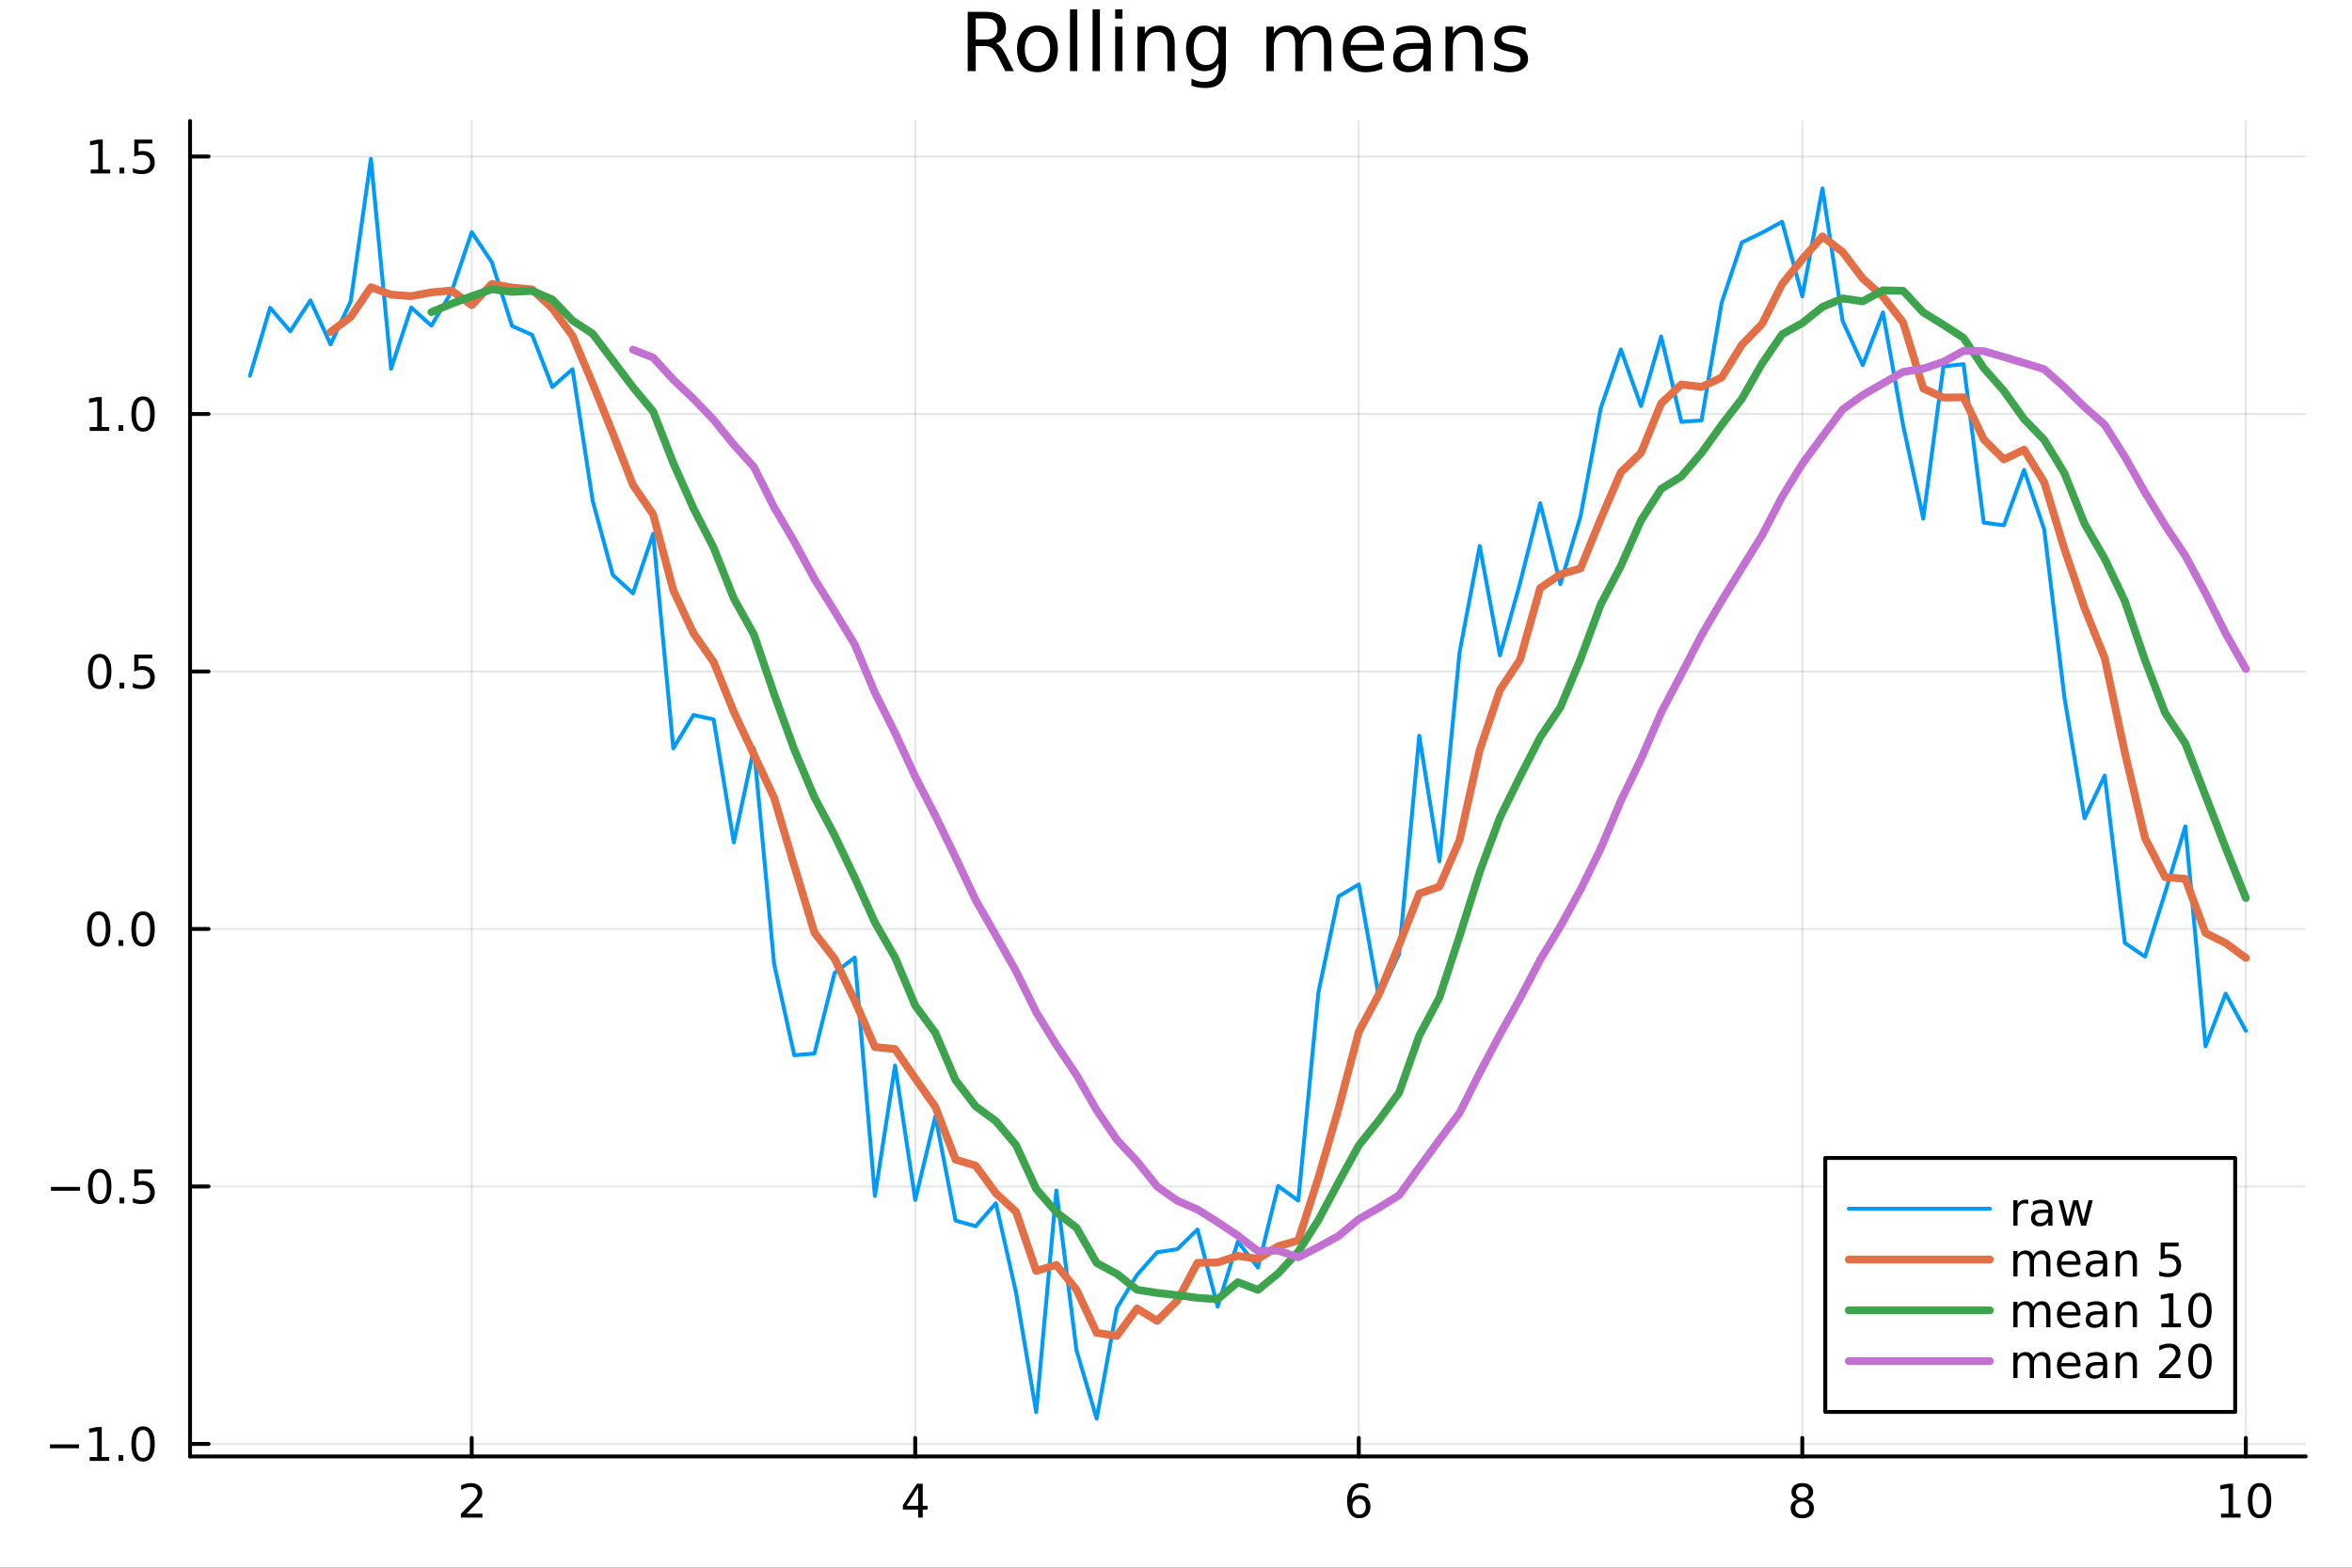 <?xml version="1.0" encoding="utf-8"?>
<svg xmlns="http://www.w3.org/2000/svg" xmlns:xlink="http://www.w3.org/1999/xlink" width="600" height="400" viewBox="0 0 2400 1600">
<rect x="0" y="0" width="2400" height="1600" fill="#333333" stroke="none"/>
<defs>
  <clipPath id="clip380">
    <rect x="0" y="0" width="2400" height="1600"/>
  </clipPath>
</defs>
<path clip-path="url(#clip380)" d="M0 1600 L2400 1600 L2400 0 L0 0  Z" fill="#ffffff" fill-rule="evenodd" fill-opacity="1"/>
<defs>
  <clipPath id="clip381">
    <rect x="480" y="0" width="1681" height="1600"/>
  </clipPath>
</defs>
<path clip-path="url(#clip380)" d="M193.936 1486.45 L2352.76 1486.45 L2352.76 123.472 L193.936 123.472  Z" fill="#ffffff" fill-rule="evenodd" fill-opacity="1"/>
<defs>
  <clipPath id="clip382">
    <rect x="193" y="123" width="2160" height="1364"/>
  </clipPath>
</defs>
<polyline clip-path="url(#clip382)" style="stroke:#000000; stroke-linecap:round; stroke-linejoin:round; stroke-width:2; stroke-opacity:0.1; fill:none" points="481.326,1486.45 481.326,123.472 "/>
<polyline clip-path="url(#clip382)" style="stroke:#000000; stroke-linecap:round; stroke-linejoin:round; stroke-width:2; stroke-opacity:0.1; fill:none" points="933.909,1486.45 933.909,123.472 "/>
<polyline clip-path="url(#clip382)" style="stroke:#000000; stroke-linecap:round; stroke-linejoin:round; stroke-width:2; stroke-opacity:0.1; fill:none" points="1386.49,1486.45 1386.49,123.472 "/>
<polyline clip-path="url(#clip382)" style="stroke:#000000; stroke-linecap:round; stroke-linejoin:round; stroke-width:2; stroke-opacity:0.1; fill:none" points="1839.07,1486.45 1839.07,123.472 "/>
<polyline clip-path="url(#clip382)" style="stroke:#000000; stroke-linecap:round; stroke-linejoin:round; stroke-width:2; stroke-opacity:0.1; fill:none" points="2291.66,1486.45 2291.66,123.472 "/>
<polyline clip-path="url(#clip380)" style="stroke:#000000; stroke-linecap:round; stroke-linejoin:round; stroke-width:4; stroke-opacity:1; fill:none" points="193.936,1486.45 2352.76,1486.45 "/>
<polyline clip-path="url(#clip380)" style="stroke:#000000; stroke-linecap:round; stroke-linejoin:round; stroke-width:4; stroke-opacity:1; fill:none" points="481.326,1486.45 481.326,1467.55 "/>
<polyline clip-path="url(#clip380)" style="stroke:#000000; stroke-linecap:round; stroke-linejoin:round; stroke-width:4; stroke-opacity:1; fill:none" points="933.909,1486.45 933.909,1467.55 "/>
<polyline clip-path="url(#clip380)" style="stroke:#000000; stroke-linecap:round; stroke-linejoin:round; stroke-width:4; stroke-opacity:1; fill:none" points="1386.49,1486.45 1386.49,1467.55 "/>
<polyline clip-path="url(#clip380)" style="stroke:#000000; stroke-linecap:round; stroke-linejoin:round; stroke-width:4; stroke-opacity:1; fill:none" points="1839.07,1486.45 1839.07,1467.55 "/>
<polyline clip-path="url(#clip380)" style="stroke:#000000; stroke-linecap:round; stroke-linejoin:round; stroke-width:4; stroke-opacity:1; fill:none" points="2291.66,1486.45 2291.66,1467.55 "/>
<path clip-path="url(#clip380)" d="M475.979 1544.91 L492.298 1544.91 L492.298 1548.85 L470.354 1548.85 L470.354 1544.91 Q473.016 1542.16 477.599 1537.53 Q482.206 1532.88 483.386 1531.53 Q485.632 1529.01 486.511 1527.27 Q487.414 1525.51 487.414 1523.82 Q487.414 1521.07 485.47 1519.33 Q483.548 1517.6 480.446 1517.6 Q478.247 1517.6 475.794 1518.36 Q473.363 1519.13 470.585 1520.68 L470.585 1515.95 Q473.409 1514.82 475.863 1514.24 Q478.317 1513.66 480.354 1513.66 Q485.724 1513.66 488.919 1516.35 Q492.113 1519.03 492.113 1523.52 Q492.113 1525.65 491.303 1527.57 Q490.516 1529.47 488.409 1532.07 Q487.831 1532.74 484.729 1535.95 Q481.627 1539.15 475.979 1544.91 Z" fill="#000000" fill-rule="nonzero" fill-opacity="1" /><path clip-path="url(#clip380)" d="M936.918 1518.36 L925.113 1536.81 L936.918 1536.81 L936.918 1518.36 M935.691 1514.29 L941.571 1514.29 L941.571 1536.81 L946.501 1536.81 L946.501 1540.7 L941.571 1540.7 L941.571 1548.85 L936.918 1548.85 L936.918 1540.7 L921.316 1540.7 L921.316 1536.19 L935.691 1514.29 Z" fill="#000000" fill-rule="nonzero" fill-opacity="1" /><path clip-path="url(#clip380)" d="M1386.9 1529.7 Q1383.75 1529.7 1381.9 1531.86 Q1380.07 1534.01 1380.07 1537.76 Q1380.07 1541.49 1381.9 1543.66 Q1383.75 1545.82 1386.9 1545.82 Q1390.04 1545.82 1391.87 1543.66 Q1393.73 1541.49 1393.73 1537.76 Q1393.73 1534.01 1391.87 1531.86 Q1390.04 1529.7 1386.9 1529.7 M1396.18 1515.05 L1396.18 1519.31 Q1394.42 1518.48 1392.61 1518.04 Q1390.83 1517.6 1389.07 1517.6 Q1384.44 1517.6 1381.99 1520.72 Q1379.56 1523.85 1379.21 1530.17 Q1380.58 1528.15 1382.64 1527.09 Q1384.7 1526 1387.17 1526 Q1392.38 1526 1395.39 1529.17 Q1398.42 1532.32 1398.42 1537.76 Q1398.42 1543.08 1395.28 1546.3 Q1392.13 1549.52 1386.9 1549.52 Q1380.9 1549.52 1377.73 1544.94 Q1374.56 1540.33 1374.56 1531.6 Q1374.56 1523.41 1378.45 1518.55 Q1382.34 1513.66 1388.89 1513.66 Q1390.65 1513.66 1392.43 1514.01 Q1394.23 1514.36 1396.18 1515.05 Z" fill="#000000" fill-rule="nonzero" fill-opacity="1" /><path clip-path="url(#clip380)" d="M1839.07 1532.44 Q1835.74 1532.44 1833.82 1534.22 Q1831.92 1536 1831.92 1539.13 Q1831.92 1542.25 1833.82 1544.03 Q1835.74 1545.82 1839.07 1545.82 Q1842.41 1545.82 1844.33 1544.03 Q1846.25 1542.23 1846.25 1539.13 Q1846.25 1536 1844.33 1534.22 Q1842.43 1532.44 1839.07 1532.44 M1834.4 1530.45 Q1831.39 1529.7 1829.7 1527.64 Q1828.03 1525.58 1828.03 1522.62 Q1828.03 1518.48 1830.97 1516.07 Q1833.94 1513.66 1839.07 1513.66 Q1844.24 1513.66 1847.18 1516.07 Q1850.12 1518.48 1850.12 1522.62 Q1850.12 1525.58 1848.43 1527.64 Q1846.76 1529.7 1843.77 1530.45 Q1847.15 1531.23 1849.03 1533.52 Q1850.93 1535.82 1850.93 1539.13 Q1850.93 1544.15 1847.85 1546.83 Q1844.79 1549.52 1839.07 1549.52 Q1833.36 1549.52 1830.28 1546.83 Q1827.22 1544.15 1827.22 1539.13 Q1827.22 1535.82 1829.12 1533.52 Q1831.02 1531.23 1834.4 1530.45 M1832.69 1523.06 Q1832.69 1525.75 1834.35 1527.25 Q1836.04 1528.76 1839.07 1528.76 Q1842.08 1528.76 1843.77 1527.25 Q1845.49 1525.75 1845.49 1523.06 Q1845.49 1520.38 1843.77 1518.87 Q1842.08 1517.37 1839.07 1517.37 Q1836.04 1517.37 1834.35 1518.87 Q1832.69 1520.38 1832.69 1523.06 Z" fill="#000000" fill-rule="nonzero" fill-opacity="1" /><path clip-path="url(#clip380)" d="M2266.34 1544.91 L2273.98 1544.91 L2273.98 1518.55 L2265.67 1520.21 L2265.67 1515.95 L2273.94 1514.29 L2278.61 1514.29 L2278.61 1544.91 L2286.25 1544.91 L2286.25 1548.85 L2266.34 1548.85 L2266.34 1544.91 Z" fill="#000000" fill-rule="nonzero" fill-opacity="1" /><path clip-path="url(#clip380)" d="M2305.7 1517.37 Q2302.09 1517.37 2300.26 1520.93 Q2298.45 1524.47 2298.45 1531.6 Q2298.45 1538.71 2300.26 1542.27 Q2302.09 1545.82 2305.7 1545.82 Q2309.33 1545.82 2311.14 1542.27 Q2312.96 1538.71 2312.96 1531.6 Q2312.96 1524.47 2311.14 1520.93 Q2309.33 1517.37 2305.7 1517.37 M2305.7 1513.66 Q2311.51 1513.66 2314.56 1518.27 Q2317.64 1522.85 2317.64 1531.6 Q2317.64 1540.33 2314.56 1544.94 Q2311.51 1549.52 2305.7 1549.52 Q2299.89 1549.52 2296.81 1544.94 Q2293.75 1540.33 2293.75 1531.6 Q2293.75 1522.85 2296.81 1518.27 Q2299.89 1513.66 2305.7 1513.66 Z" fill="#000000" fill-rule="nonzero" fill-opacity="1" /><polyline clip-path="url(#clip382)" style="stroke:#000000; stroke-linecap:round; stroke-linejoin:round; stroke-width:2; stroke-opacity:0.1; fill:none" points="193.936,1473.7 2352.76,1473.7 "/>
<polyline clip-path="url(#clip382)" style="stroke:#000000; stroke-linecap:round; stroke-linejoin:round; stroke-width:2; stroke-opacity:0.1; fill:none" points="193.936,1210.9 2352.76,1210.9 "/>
<polyline clip-path="url(#clip382)" style="stroke:#000000; stroke-linecap:round; stroke-linejoin:round; stroke-width:2; stroke-opacity:0.1; fill:none" points="193.936,948.108 2352.76,948.108 "/>
<polyline clip-path="url(#clip382)" style="stroke:#000000; stroke-linecap:round; stroke-linejoin:round; stroke-width:2; stroke-opacity:0.1; fill:none" points="193.936,685.312 2352.76,685.312 "/>
<polyline clip-path="url(#clip382)" style="stroke:#000000; stroke-linecap:round; stroke-linejoin:round; stroke-width:2; stroke-opacity:0.1; fill:none" points="193.936,422.516 2352.76,422.516 "/>
<polyline clip-path="url(#clip382)" style="stroke:#000000; stroke-linecap:round; stroke-linejoin:round; stroke-width:2; stroke-opacity:0.1; fill:none" points="193.936,159.721 2352.76,159.721 "/>
<polyline clip-path="url(#clip380)" style="stroke:#000000; stroke-linecap:round; stroke-linejoin:round; stroke-width:4; stroke-opacity:1; fill:none" points="193.936,1486.45 193.936,123.472 "/>
<polyline clip-path="url(#clip380)" style="stroke:#000000; stroke-linecap:round; stroke-linejoin:round; stroke-width:4; stroke-opacity:1; fill:none" points="193.936,1473.7 212.834,1473.7 "/>
<polyline clip-path="url(#clip380)" style="stroke:#000000; stroke-linecap:round; stroke-linejoin:round; stroke-width:4; stroke-opacity:1; fill:none" points="193.936,1210.9 212.834,1210.9 "/>
<polyline clip-path="url(#clip380)" style="stroke:#000000; stroke-linecap:round; stroke-linejoin:round; stroke-width:4; stroke-opacity:1; fill:none" points="193.936,948.108 212.834,948.108 "/>
<polyline clip-path="url(#clip380)" style="stroke:#000000; stroke-linecap:round; stroke-linejoin:round; stroke-width:4; stroke-opacity:1; fill:none" points="193.936,685.312 212.834,685.312 "/>
<polyline clip-path="url(#clip380)" style="stroke:#000000; stroke-linecap:round; stroke-linejoin:round; stroke-width:4; stroke-opacity:1; fill:none" points="193.936,422.516 212.834,422.516 "/>
<polyline clip-path="url(#clip380)" style="stroke:#000000; stroke-linecap:round; stroke-linejoin:round; stroke-width:4; stroke-opacity:1; fill:none" points="193.936,159.721 212.834,159.721 "/>
<path clip-path="url(#clip380)" d="M50.992 1474.15 L80.668 1474.15 L80.668 1478.09 L50.992 1478.09 L50.992 1474.15 Z" fill="#000000" fill-rule="nonzero" fill-opacity="1" /><path clip-path="url(#clip380)" d="M91.571 1487.04 L99.21 1487.04 L99.21 1460.68 L90.899 1462.35 L90.899 1458.09 L99.163 1456.42 L103.839 1456.42 L103.839 1487.04 L111.478 1487.04 L111.478 1490.98 L91.571 1490.98 L91.571 1487.04 Z" fill="#000000" fill-rule="nonzero" fill-opacity="1" /><path clip-path="url(#clip380)" d="M120.922 1485.1 L125.807 1485.1 L125.807 1490.98 L120.922 1490.98 L120.922 1485.1 Z" fill="#000000" fill-rule="nonzero" fill-opacity="1" /><path clip-path="url(#clip380)" d="M145.992 1459.5 Q142.381 1459.5 140.552 1463.06 Q138.746 1466.6 138.746 1473.73 Q138.746 1480.84 140.552 1484.41 Q142.381 1487.95 145.992 1487.95 Q149.626 1487.95 151.431 1484.41 Q153.26 1480.84 153.26 1473.73 Q153.26 1466.6 151.431 1463.06 Q149.626 1459.5 145.992 1459.5 M145.992 1455.79 Q151.802 1455.79 154.857 1460.4 Q157.936 1464.98 157.936 1473.73 Q157.936 1482.46 154.857 1487.07 Q151.802 1491.65 145.992 1491.65 Q140.181 1491.65 137.103 1487.07 Q134.047 1482.46 134.047 1473.73 Q134.047 1464.98 137.103 1460.4 Q140.181 1455.79 145.992 1455.79 Z" fill="#000000" fill-rule="nonzero" fill-opacity="1" /><path clip-path="url(#clip380)" d="M51.987 1211.36 L81.663 1211.36 L81.663 1215.29 L51.987 1215.29 L51.987 1211.36 Z" fill="#000000" fill-rule="nonzero" fill-opacity="1" /><path clip-path="url(#clip380)" d="M101.756 1196.7 Q98.145 1196.7 96.316 1200.27 Q94.51 1203.81 94.51 1210.94 Q94.51 1218.05 96.316 1221.61 Q98.145 1225.15 101.756 1225.15 Q105.39 1225.15 107.196 1221.61 Q109.024 1218.05 109.024 1210.94 Q109.024 1203.81 107.196 1200.27 Q105.39 1196.7 101.756 1196.7 M101.756 1193 Q107.566 1193 110.621 1197.61 Q113.7 1202.19 113.7 1210.94 Q113.7 1219.67 110.621 1224.27 Q107.566 1228.86 101.756 1228.86 Q95.946 1228.86 92.867 1224.27 Q89.811 1219.67 89.811 1210.94 Q89.811 1202.19 92.867 1197.61 Q95.946 1193 101.756 1193 Z" fill="#000000" fill-rule="nonzero" fill-opacity="1" /><path clip-path="url(#clip380)" d="M121.918 1222.3 L126.802 1222.3 L126.802 1228.18 L121.918 1228.18 L121.918 1222.3 Z" fill="#000000" fill-rule="nonzero" fill-opacity="1" /><path clip-path="url(#clip380)" d="M137.033 1193.62 L155.39 1193.62 L155.39 1197.56 L141.316 1197.56 L141.316 1206.03 Q142.334 1205.68 143.353 1205.52 Q144.371 1205.34 145.39 1205.34 Q151.177 1205.34 154.556 1208.51 Q157.936 1211.68 157.936 1217.1 Q157.936 1222.67 154.464 1225.78 Q150.992 1228.86 144.672 1228.86 Q142.496 1228.86 140.228 1228.48 Q137.982 1228.11 135.575 1227.37 L135.575 1222.67 Q137.658 1223.81 139.881 1224.36 Q142.103 1224.92 144.58 1224.92 Q148.584 1224.92 150.922 1222.81 Q153.26 1220.71 153.26 1217.1 Q153.26 1213.48 150.922 1211.38 Q148.584 1209.27 144.58 1209.27 Q142.705 1209.27 140.83 1209.69 Q138.978 1210.11 137.033 1210.98 L137.033 1193.62 Z" fill="#000000" fill-rule="nonzero" fill-opacity="1" /><path clip-path="url(#clip380)" d="M100.76 933.907 Q97.149 933.907 95.321 937.472 Q93.515 941.013 93.515 948.143 Q93.515 955.249 95.321 958.814 Q97.149 962.356 100.76 962.356 Q104.395 962.356 106.2 958.814 Q108.029 955.249 108.029 948.143 Q108.029 941.013 106.2 937.472 Q104.395 933.907 100.76 933.907 M100.76 930.203 Q106.571 930.203 109.626 934.81 Q112.705 939.393 112.705 948.143 Q112.705 956.87 109.626 961.476 Q106.571 966.059 100.76 966.059 Q94.95 966.059 91.871 961.476 Q88.816 956.87 88.816 948.143 Q88.816 939.393 91.871 934.81 Q94.95 930.203 100.76 930.203 Z" fill="#000000" fill-rule="nonzero" fill-opacity="1" /><path clip-path="url(#clip380)" d="M120.922 959.509 L125.807 959.509 L125.807 965.388 L120.922 965.388 L120.922 959.509 Z" fill="#000000" fill-rule="nonzero" fill-opacity="1" /><path clip-path="url(#clip380)" d="M145.992 933.907 Q142.381 933.907 140.552 937.472 Q138.746 941.013 138.746 948.143 Q138.746 955.249 140.552 958.814 Q142.381 962.356 145.992 962.356 Q149.626 962.356 151.431 958.814 Q153.26 955.249 153.26 948.143 Q153.26 941.013 151.431 937.472 Q149.626 933.907 145.992 933.907 M145.992 930.203 Q151.802 930.203 154.857 934.81 Q157.936 939.393 157.936 948.143 Q157.936 956.87 154.857 961.476 Q151.802 966.059 145.992 966.059 Q140.181 966.059 137.103 961.476 Q134.047 956.87 134.047 948.143 Q134.047 939.393 137.103 934.81 Q140.181 930.203 145.992 930.203 Z" fill="#000000" fill-rule="nonzero" fill-opacity="1" /><path clip-path="url(#clip380)" d="M101.756 671.111 Q98.145 671.111 96.316 674.676 Q94.51 678.217 94.51 685.347 Q94.51 692.453 96.316 696.018 Q98.145 699.56 101.756 699.56 Q105.39 699.56 107.196 696.018 Q109.024 692.453 109.024 685.347 Q109.024 678.217 107.196 674.676 Q105.39 671.111 101.756 671.111 M101.756 667.407 Q107.566 667.407 110.621 672.014 Q113.7 676.597 113.7 685.347 Q113.7 694.074 110.621 698.68 Q107.566 703.264 101.756 703.264 Q95.946 703.264 92.867 698.68 Q89.811 694.074 89.811 685.347 Q89.811 676.597 92.867 672.014 Q95.946 667.407 101.756 667.407 Z" fill="#000000" fill-rule="nonzero" fill-opacity="1" /><path clip-path="url(#clip380)" d="M121.918 696.713 L126.802 696.713 L126.802 702.592 L121.918 702.592 L121.918 696.713 Z" fill="#000000" fill-rule="nonzero" fill-opacity="1" /><path clip-path="url(#clip380)" d="M137.033 668.032 L155.39 668.032 L155.39 671.967 L141.316 671.967 L141.316 680.44 Q142.334 680.092 143.353 679.93 Q144.371 679.745 145.39 679.745 Q151.177 679.745 154.556 682.916 Q157.936 686.088 157.936 691.504 Q157.936 697.083 154.464 700.185 Q150.992 703.264 144.672 703.264 Q142.496 703.264 140.228 702.893 Q137.982 702.523 135.575 701.782 L135.575 697.083 Q137.658 698.217 139.881 698.773 Q142.103 699.328 144.58 699.328 Q148.584 699.328 150.922 697.222 Q153.26 695.115 153.26 691.504 Q153.26 687.893 150.922 685.787 Q148.584 683.68 144.58 683.68 Q142.705 683.68 140.83 684.097 Q138.978 684.514 137.033 685.393 L137.033 668.032 Z" fill="#000000" fill-rule="nonzero" fill-opacity="1" /><path clip-path="url(#clip380)" d="M91.571 435.861 L99.21 435.861 L99.21 409.496 L90.899 411.162 L90.899 406.903 L99.163 405.236 L103.839 405.236 L103.839 435.861 L111.478 435.861 L111.478 439.796 L91.571 439.796 L91.571 435.861 Z" fill="#000000" fill-rule="nonzero" fill-opacity="1" /><path clip-path="url(#clip380)" d="M120.922 433.917 L125.807 433.917 L125.807 439.796 L120.922 439.796 L120.922 433.917 Z" fill="#000000" fill-rule="nonzero" fill-opacity="1" /><path clip-path="url(#clip380)" d="M145.992 408.315 Q142.381 408.315 140.552 411.88 Q138.746 415.422 138.746 422.551 Q138.746 429.658 140.552 433.222 Q142.381 436.764 145.992 436.764 Q149.626 436.764 151.431 433.222 Q153.26 429.658 153.26 422.551 Q153.26 415.422 151.431 411.88 Q149.626 408.315 145.992 408.315 M145.992 404.611 Q151.802 404.611 154.857 409.218 Q157.936 413.801 157.936 422.551 Q157.936 431.278 154.857 435.884 Q151.802 440.468 145.992 440.468 Q140.181 440.468 137.103 435.884 Q134.047 431.278 134.047 422.551 Q134.047 413.801 137.103 409.218 Q140.181 404.611 145.992 404.611 Z" fill="#000000" fill-rule="nonzero" fill-opacity="1" /><path clip-path="url(#clip380)" d="M92.566 173.065 L100.205 173.065 L100.205 146.7 L91.895 148.366 L91.895 144.107 L100.159 142.441 L104.834 142.441 L104.834 173.065 L112.473 173.065 L112.473 177.001 L92.566 177.001 L92.566 173.065 Z" fill="#000000" fill-rule="nonzero" fill-opacity="1" /><path clip-path="url(#clip380)" d="M121.918 171.121 L126.802 171.121 L126.802 177.001 L121.918 177.001 L121.918 171.121 Z" fill="#000000" fill-rule="nonzero" fill-opacity="1" /><path clip-path="url(#clip380)" d="M137.033 142.441 L155.39 142.441 L155.39 146.376 L141.316 146.376 L141.316 154.848 Q142.334 154.501 143.353 154.339 Q144.371 154.153 145.39 154.153 Q151.177 154.153 154.556 157.325 Q157.936 160.496 157.936 165.913 Q157.936 171.491 154.464 174.593 Q150.992 177.672 144.672 177.672 Q142.496 177.672 140.228 177.302 Q137.982 176.931 135.575 176.19 L135.575 171.491 Q137.658 172.626 139.881 173.181 Q142.103 173.737 144.58 173.737 Q148.584 173.737 150.922 171.63 Q153.26 169.524 153.26 165.913 Q153.26 162.302 150.922 160.195 Q148.584 158.089 144.58 158.089 Q142.705 158.089 140.83 158.505 Q138.978 158.922 137.033 159.802 L137.033 142.441 Z" fill="#000000" fill-rule="nonzero" fill-opacity="1" /><path clip-path="url(#clip380)" d="M1016.15 44.22 Q1018.79 45.111 1021.26 48.028 Q1023.77 50.944 1026.28 56.048 L1034.59 72.576 L1025.8 72.576 L1018.06 57.061 Q1015.06 50.985 1012.22 49 Q1009.43 47.015 1004.57 47.015 L995.656 47.015 L995.656 72.576 L987.474 72.576 L987.474 12.096 L1005.95 12.096 Q1016.32 12.096 1021.42 16.43 Q1026.52 20.765 1026.52 29.515 Q1026.52 35.227 1023.85 38.994 Q1021.22 42.761 1016.15 44.22 M995.656 18.82 L995.656 40.29 L1005.95 40.29 Q1011.86 40.29 1014.86 37.576 Q1017.9 34.822 1017.9 29.515 Q1017.9 24.208 1014.86 21.535 Q1011.86 18.82 1005.95 18.82 L995.656 18.82 Z" fill="#000000" fill-rule="nonzero" fill-opacity="1" /><path clip-path="url(#clip380)" d="M1058.65 32.431 Q1052.65 32.431 1049.17 37.131 Q1045.69 41.789 1045.69 49.931 Q1045.69 58.074 1049.13 62.773 Q1052.61 67.431 1058.65 67.431 Q1064.6 67.431 1068.09 62.732 Q1071.57 58.033 1071.57 49.931 Q1071.57 41.87 1068.09 37.171 Q1064.6 32.431 1058.65 32.431 M1058.65 26.112 Q1068.37 26.112 1073.92 32.431 Q1079.47 38.751 1079.47 49.931 Q1079.47 61.071 1073.92 67.431 Q1068.37 73.751 1058.65 73.751 Q1048.89 73.751 1043.34 67.431 Q1037.83 61.071 1037.83 49.931 Q1037.83 38.751 1043.34 32.431 Q1048.89 26.112 1058.65 26.112 Z" fill="#000000" fill-rule="nonzero" fill-opacity="1" /><path clip-path="url(#clip380)" d="M1091.82 9.544 L1099.28 9.544 L1099.28 72.576 L1091.82 72.576 L1091.82 9.544 Z" fill="#000000" fill-rule="nonzero" fill-opacity="1" /><path clip-path="url(#clip380)" d="M1114.87 9.544 L1122.33 9.544 L1122.33 72.576 L1114.87 72.576 L1114.87 9.544 Z" fill="#000000" fill-rule="nonzero" fill-opacity="1" /><path clip-path="url(#clip380)" d="M1137.92 27.206 L1145.38 27.206 L1145.38 72.576 L1137.92 72.576 L1137.92 27.206 M1137.92 9.544 L1145.38 9.544 L1145.38 18.983 L1137.92 18.983 L1137.92 9.544 Z" fill="#000000" fill-rule="nonzero" fill-opacity="1" /><path clip-path="url(#clip380)" d="M1198.69 45.192 L1198.69 72.576 L1191.23 72.576 L1191.23 45.435 Q1191.23 38.994 1188.72 35.794 Q1186.21 32.594 1181.19 32.594 Q1175.15 32.594 1171.67 36.442 Q1168.18 40.29 1168.18 46.934 L1168.18 72.576 L1160.69 72.576 L1160.69 27.206 L1168.18 27.206 L1168.18 34.254 Q1170.86 30.163 1174.46 28.138 Q1178.11 26.112 1182.85 26.112 Q1190.67 26.112 1194.68 30.973 Q1198.69 35.794 1198.69 45.192 Z" fill="#000000" fill-rule="nonzero" fill-opacity="1" /><path clip-path="url(#clip380)" d="M1243.41 49.364 Q1243.41 41.263 1240.05 36.806 Q1236.73 32.35 1230.69 32.35 Q1224.69 32.35 1221.33 36.806 Q1218.01 41.263 1218.01 49.364 Q1218.01 57.426 1221.33 61.882 Q1224.69 66.338 1230.69 66.338 Q1236.73 66.338 1240.05 61.882 Q1243.41 57.426 1243.41 49.364 M1250.86 66.945 Q1250.86 78.531 1245.72 84.162 Q1240.57 89.833 1229.96 89.833 Q1226.03 89.833 1222.55 89.225 Q1219.06 88.658 1215.78 87.443 L1215.78 80.192 Q1219.06 81.974 1222.26 82.825 Q1225.46 83.675 1228.79 83.675 Q1236.12 83.675 1239.76 79.827 Q1243.41 76.019 1243.41 68.282 L1243.41 64.596 Q1241.1 68.606 1237.5 70.591 Q1233.89 72.576 1228.87 72.576 Q1220.52 72.576 1215.42 66.216 Q1210.31 59.856 1210.31 49.364 Q1210.31 38.832 1215.42 32.472 Q1220.52 26.112 1228.87 26.112 Q1233.89 26.112 1237.5 28.097 Q1241.1 30.082 1243.41 34.092 L1243.41 27.206 L1250.86 27.206 L1250.86 66.945 Z" fill="#000000" fill-rule="nonzero" fill-opacity="1" /><path clip-path="url(#clip380)" d="M1327.91 35.915 Q1330.71 30.892 1334.6 28.502 Q1338.48 26.112 1343.75 26.112 Q1350.84 26.112 1354.69 31.095 Q1358.54 36.037 1358.54 45.192 L1358.54 72.576 L1351.04 72.576 L1351.04 45.435 Q1351.04 38.913 1348.73 35.753 Q1346.42 32.594 1341.68 32.594 Q1335.89 32.594 1332.53 36.442 Q1329.17 40.29 1329.17 46.934 L1329.17 72.576 L1321.67 72.576 L1321.67 45.435 Q1321.67 38.873 1319.36 35.753 Q1317.06 32.594 1312.23 32.594 Q1306.52 32.594 1303.16 36.482 Q1299.8 40.331 1299.8 46.934 L1299.8 72.576 L1292.3 72.576 L1292.3 27.206 L1299.8 27.206 L1299.8 34.254 Q1302.35 30.082 1305.92 28.097 Q1309.48 26.112 1314.38 26.112 Q1319.32 26.112 1322.77 28.624 Q1326.25 31.135 1327.91 35.915 Z" fill="#000000" fill-rule="nonzero" fill-opacity="1" /><path clip-path="url(#clip380)" d="M1412.21 48.028 L1412.21 51.673 L1377.94 51.673 Q1378.43 59.37 1382.56 63.421 Q1386.73 67.431 1394.14 67.431 Q1398.44 67.431 1402.45 66.378 Q1406.5 65.325 1410.47 63.218 L1410.47 70.267 Q1406.46 71.968 1402.25 72.86 Q1398.03 73.751 1393.7 73.751 Q1382.84 73.751 1376.48 67.431 Q1370.16 61.112 1370.16 50.337 Q1370.16 39.197 1376.16 32.675 Q1382.19 26.112 1392.4 26.112 Q1401.56 26.112 1406.86 32.026 Q1412.21 37.9 1412.21 48.028 M1404.76 45.84 Q1404.68 39.723 1401.31 36.077 Q1397.99 32.431 1392.48 32.431 Q1386.24 32.431 1382.48 35.956 Q1378.75 39.48 1378.18 45.88 L1404.76 45.84 Z" fill="#000000" fill-rule="nonzero" fill-opacity="1" /><path clip-path="url(#clip380)" d="M1445.06 49.769 Q1436.03 49.769 1432.55 51.835 Q1429.06 53.901 1429.06 58.884 Q1429.06 62.854 1431.66 65.203 Q1434.29 67.512 1438.78 67.512 Q1444.98 67.512 1448.71 63.137 Q1452.48 58.722 1452.48 51.43 L1452.48 49.769 L1445.06 49.769 M1459.93 46.691 L1459.93 72.576 L1452.48 72.576 L1452.48 65.689 Q1449.92 69.821 1446.12 71.806 Q1442.31 73.751 1436.8 73.751 Q1429.83 73.751 1425.7 69.862 Q1421.61 65.933 1421.61 59.37 Q1421.61 51.714 1426.71 47.825 Q1431.86 43.936 1442.03 43.936 L1452.48 43.936 L1452.48 43.207 Q1452.48 38.062 1449.07 35.267 Q1445.71 32.431 1439.6 32.431 Q1435.71 32.431 1432.02 33.363 Q1428.33 34.295 1424.93 36.158 L1424.93 29.272 Q1429.02 27.692 1432.87 26.922 Q1436.72 26.112 1440.36 26.112 Q1450.21 26.112 1455.07 31.216 Q1459.93 36.32 1459.93 46.691 Z" fill="#000000" fill-rule="nonzero" fill-opacity="1" /><path clip-path="url(#clip380)" d="M1513 45.192 L1513 72.576 L1505.54 72.576 L1505.54 45.435 Q1505.54 38.994 1503.03 35.794 Q1500.52 32.594 1495.5 32.594 Q1489.46 32.594 1485.98 36.442 Q1482.49 40.29 1482.49 46.934 L1482.49 72.576 L1475 72.576 L1475 27.206 L1482.49 27.206 L1482.49 34.254 Q1485.17 30.163 1488.77 28.138 Q1492.42 26.112 1497.16 26.112 Q1504.98 26.112 1508.99 30.973 Q1513 35.794 1513 45.192 Z" fill="#000000" fill-rule="nonzero" fill-opacity="1" /><path clip-path="url(#clip380)" d="M1556.79 28.543 L1556.79 35.591 Q1553.63 33.971 1550.23 33.161 Q1546.82 32.35 1543.18 32.35 Q1537.63 32.35 1534.83 34.052 Q1532.08 35.753 1532.08 39.156 Q1532.08 41.749 1534.06 43.248 Q1536.05 44.706 1542.04 46.043 L1544.59 46.61 Q1552.53 48.311 1555.86 51.43 Q1559.22 54.509 1559.22 60.059 Q1559.22 66.378 1554.2 70.064 Q1549.21 73.751 1540.46 73.751 Q1536.82 73.751 1532.85 73.022 Q1528.92 72.333 1524.54 70.915 L1524.54 63.218 Q1528.67 65.365 1532.68 66.459 Q1536.7 67.512 1540.62 67.512 Q1545.89 67.512 1548.73 65.73 Q1551.56 63.907 1551.56 60.626 Q1551.56 57.588 1549.5 55.967 Q1547.47 54.347 1540.54 52.848 L1537.95 52.24 Q1531.02 50.782 1527.95 47.785 Q1524.87 44.746 1524.87 39.48 Q1524.87 33.08 1529.4 29.596 Q1533.94 26.112 1542.29 26.112 Q1546.42 26.112 1550.06 26.72 Q1553.71 27.327 1556.79 28.543 Z" fill="#000000" fill-rule="nonzero" fill-opacity="1" /><polyline clip-path="url(#clip382)" style="stroke:#009af9; stroke-linecap:round; stroke-linejoin:round; stroke-width:4; stroke-opacity:1; fill:none" points="255.035,383.466 275.607,314.135 296.179,338.126 316.751,306.513 337.322,351.527 357.894,307.364 378.466,162.047 399.038,376.35 419.61,313.866 440.182,332.419 460.754,297.877 481.326,236.933 501.898,267.704 522.47,332.694 543.042,341.802 563.614,394.936 584.186,376.807 604.758,510.998 625.33,586.863 645.902,605.649 666.474,544.873 687.046,763.864 707.617,729.744 728.189,734.267 748.761,859.744 769.333,763.591 789.905,983.822 810.477,1076.96 831.049,1075.28 851.621,993.004 872.193,977.303 892.765,1220.63 913.337,1087.42 933.909,1224.67 954.481,1139.09 975.053,1245.77 995.625,1251.48 1016.2,1228.01 1036.77,1319.23 1057.34,1441.26 1077.91,1215.05 1098.48,1378.2 1119.06,1447.87 1139.63,1335.13 1160.2,1301.21 1180.77,1278.1 1201.34,1274.95 1221.92,1254.84 1242.49,1333.49 1263.06,1267.22 1283.63,1293.69 1304.2,1210.45 1324.78,1225.32 1345.35,1012.64 1365.92,914.882 1386.49,902.679 1407.06,1018.04 1427.64,973.776 1448.21,750.871 1468.78,879.069 1489.35,665.852 1509.92,557.238 1530.5,668.88 1551.07,595.141 1571.64,513.568 1592.21,596.192 1612.78,526.892 1633.35,416.959 1653.93,356.641 1674.5,414.452 1695.07,343.472 1715.64,430.53 1736.21,429.157 1756.79,308.991 1777.36,247.501 1797.93,237.558 1818.5,226.341 1839.07,302.445 1859.65,192.318 1880.22,327.574 1900.79,372.693 1921.36,318.924 1941.93,433.849 1962.51,529.337 1983.08,373.949 2003.65,371.68 2024.22,533.427 2044.79,536.118 2065.37,479.652 2085.94,540.336 2106.51,711.515 2127.08,835.159 2147.65,791.574 2168.23,962.363 2188.8,976.408 2209.37,910.971 2229.94,843.404 2250.51,1067.85 2271.09,1014.18 2291.66,1052.01 "/>
<polyline clip-path="url(#clip382)" style="stroke:#e26f46; stroke-linecap:round; stroke-linejoin:round; stroke-width:8; stroke-opacity:1; fill:none" points="337.322,338.753 357.894,323.533 378.466,293.115 399.038,300.76 419.61,302.231 440.182,298.409 460.754,296.512 481.326,311.489 501.898,289.76 522.47,293.525 543.042,295.402 563.614,314.814 584.186,342.789 604.758,391.447 625.33,442.281 645.902,495.051 666.474,525.038 687.046,602.449 707.617,646.198 728.189,675.679 748.761,726.498 769.333,770.242 789.905,814.234 810.477,883.677 831.049,951.879 851.621,978.531 872.193,1021.27 892.765,1068.64 913.337,1070.73 933.909,1100.6 954.481,1129.82 975.053,1183.51 995.625,1189.68 1016.2,1217.8 1036.77,1236.72 1057.34,1297.15 1077.91,1291.01 1098.48,1316.35 1119.06,1360.32 1139.63,1363.5 1160.2,1335.49 1180.77,1348.1 1201.34,1327.45 1221.92,1288.85 1242.49,1288.52 1263.06,1281.72 1283.63,1284.84 1304.2,1271.94 1324.78,1266.03 1345.35,1201.86 1365.92,1131.4 1386.49,1053.19 1407.06,1014.71 1427.64,964.404 1448.21,912.05 1468.78,904.887 1489.35,857.522 1509.92,765.361 1530.5,704.382 1551.07,673.236 1571.64,600.136 1592.21,586.204 1612.78,580.135 1633.35,529.75 1653.93,482.05 1674.5,462.227 1695.07,411.683 1715.64,392.411 1736.21,394.85 1756.79,385.321 1777.36,351.93 1797.93,330.747 1818.5,289.909 1839.07,264.567 1859.65,241.232 1880.22,257.247 1900.79,284.274 1921.36,302.791 1941.93,329.072 1962.51,396.475 1983.08,405.75 2003.65,405.548 2024.22,448.448 2044.79,468.902 2065.37,458.965 2085.94,492.243 2106.51,560.21 2127.08,620.556 2147.65,671.647 2168.23,768.19 2188.8,855.404 2209.37,895.295 2229.94,896.944 2250.51,952.199 2271.09,962.562 2291.66,977.682 "/>
<polyline clip-path="url(#clip382)" style="stroke:#3da44d; stroke-linecap:round; stroke-linejoin:round; stroke-width:8; stroke-opacity:1; fill:none" points="440.182,318.581 460.754,310.022 481.326,302.302 501.898,295.26 522.47,297.878 543.042,296.906 563.614,305.663 584.186,327.139 604.758,340.604 625.33,367.903 645.902,395.226 666.474,419.926 687.046,472.619 707.617,518.823 728.189,558.98 748.761,610.775 769.333,647.64 789.905,708.341 810.477,764.938 831.049,813.779 851.621,852.514 872.193,895.757 892.765,941.434 913.337,977.202 933.909,1026.24 954.481,1054.18 975.053,1102.39 995.625,1129.16 1016.2,1144.26 1036.77,1168.66 1057.34,1213.49 1077.91,1237.26 1098.48,1253.02 1119.06,1289.06 1139.63,1300.11 1160.2,1316.32 1180.77,1319.56 1201.34,1321.9 1221.92,1324.59 1242.49,1326.01 1263.06,1308.61 1283.63,1316.47 1304.2,1299.7 1324.78,1277.44 1345.35,1245.19 1365.92,1206.56 1386.49,1169.02 1407.06,1143.33 1427.64,1115.22 1448.21,1056.96 1468.78,1018.14 1489.35,955.358 1509.92,890.037 1530.5,834.393 1551.07,792.643 1571.64,752.512 1592.21,721.863 1612.78,672.748 1633.35,617.066 1653.93,577.643 1674.5,531.181 1695.07,498.943 1715.64,486.273 1736.21,462.3 1756.79,433.685 1777.36,407.079 1797.93,371.215 1818.5,341.16 1839.07,329.709 1859.65,313.276 1880.22,304.589 1900.79,307.511 1921.36,296.35 1941.93,296.819 1962.51,318.854 1983.08,331.499 2003.65,344.911 2024.22,375.619 2044.79,398.987 2065.37,427.72 2085.94,448.996 2106.51,482.879 2127.08,534.502 2147.65,570.275 2168.23,613.577 2188.8,673.823 2209.37,727.752 2229.94,758.75 2250.51,811.923 2271.09,865.376 2291.66,916.543 "/>
<polyline clip-path="url(#clip382)" style="stroke:#c271d2; stroke-linecap:round; stroke-linejoin:round; stroke-width:8; stroke-opacity:1; fill:none" points="645.902,356.904 666.474,364.974 687.046,387.461 707.617,407.041 728.189,428.429 748.761,453.84 769.333,476.651 789.905,517.74 810.477,552.771 831.049,590.841 851.621,623.87 872.193,657.842 892.765,707.027 913.337,748.012 933.909,792.611 954.481,832.475 975.053,875.017 995.625,918.751 1016.2,954.601 1036.77,991.22 1057.34,1033 1077.91,1066.51 1098.48,1097.23 1119.06,1133.13 1139.63,1163.18 1160.2,1185.25 1180.77,1210.97 1201.34,1225.53 1221.92,1234.43 1242.49,1247.34 1263.06,1261.05 1283.63,1276.87 1304.2,1276.36 1324.78,1283.25 1345.35,1272.65 1365.92,1261.44 1386.49,1244.29 1407.06,1232.61 1427.64,1219.9 1448.21,1191.48 1468.78,1163.37 1489.35,1135.91 1509.92,1094.87 1530.5,1055.92 1551.07,1018.92 1571.64,979.535 1592.21,945.439 1612.78,908.037 1633.35,866.142 1653.93,817.3 1674.5,774.662 1695.07,727.151 1715.64,688.155 1736.21,648.347 1756.79,613.164 1777.36,579.795 1797.93,546.539 1818.5,506.954 1839.07,473.387 1859.65,445.46 1880.22,417.885 1900.79,403.227 1921.36,391.311 1941.93,379.56 1962.51,376.27 1983.08,369.289 2003.65,358.063 2024.22,358.39 2044.79,364.348 2065.37,370.498 2085.94,376.793 2106.51,395.195 2127.08,415.426 2147.65,433.547 2168.23,466.216 2188.8,502.661 2209.37,536.332 2229.94,567.185 2250.51,605.455 2271.09,646.548 2291.66,682.77 "/>
<path clip-path="url(#clip380)" d="M1862.53 1441.02 L2280.8 1441.02 L2280.8 1181.82 L1862.53 1181.82  Z" fill="#ffffff" fill-rule="evenodd" fill-opacity="1"/>
<polyline clip-path="url(#clip380)" style="stroke:#000000; stroke-linecap:round; stroke-linejoin:round; stroke-width:4; stroke-opacity:1; fill:none" points="1862.53,1441.02 2280.8,1441.02 2280.8,1181.82 1862.53,1181.82 1862.53,1441.02 "/>
<polyline clip-path="url(#clip380)" style="stroke:#009af9; stroke-linecap:round; stroke-linejoin:round; stroke-width:4; stroke-opacity:1; fill:none" points="1886.52,1233.66 2030.44,1233.66 "/>
<path clip-path="url(#clip380)" d="M2069.61 1228.99 Q2068.89 1228.57 2068.04 1228.39 Q2067.2 1228.18 2066.18 1228.18 Q2062.57 1228.18 2060.63 1230.54 Q2058.71 1232.88 2058.71 1237.28 L2058.71 1250.94 L2054.43 1250.94 L2054.43 1225.01 L2058.71 1225.01 L2058.71 1229.04 Q2060.05 1226.68 2062.2 1225.54 Q2064.36 1224.38 2067.43 1224.38 Q2067.87 1224.38 2068.41 1224.45 Q2068.94 1224.5 2069.59 1224.62 L2069.61 1228.99 Z" fill="#000000" fill-rule="nonzero" fill-opacity="1" /><path clip-path="url(#clip380)" d="M2085.86 1237.9 Q2080.7 1237.9 2078.71 1239.08 Q2076.72 1240.26 2076.72 1243.11 Q2076.72 1245.38 2078.2 1246.72 Q2079.7 1248.04 2082.27 1248.04 Q2085.81 1248.04 2087.94 1245.54 Q2090.1 1243.02 2090.1 1238.85 L2090.1 1237.9 L2085.86 1237.9 M2094.36 1236.14 L2094.36 1250.94 L2090.1 1250.94 L2090.1 1247 Q2088.64 1249.36 2086.46 1250.5 Q2084.29 1251.61 2081.14 1251.61 Q2077.16 1251.61 2074.8 1249.38 Q2072.46 1247.14 2072.46 1243.39 Q2072.46 1239.01 2075.37 1236.79 Q2078.31 1234.57 2084.12 1234.57 L2090.1 1234.57 L2090.1 1234.15 Q2090.1 1231.21 2088.15 1229.62 Q2086.23 1228 2082.74 1228 Q2080.51 1228 2078.41 1228.53 Q2076.3 1229.06 2074.36 1230.13 L2074.36 1226.19 Q2076.69 1225.29 2078.89 1224.85 Q2081.09 1224.38 2083.18 1224.38 Q2088.8 1224.38 2091.58 1227.3 Q2094.36 1230.22 2094.36 1236.14 Z" fill="#000000" fill-rule="nonzero" fill-opacity="1" /><path clip-path="url(#clip380)" d="M2100.65 1225.01 L2104.91 1225.01 L2110.24 1245.24 L2115.54 1225.01 L2120.56 1225.01 L2125.88 1245.24 L2131.18 1225.01 L2135.44 1225.01 L2128.66 1250.94 L2123.64 1250.94 L2118.06 1229.69 L2112.46 1250.94 L2107.43 1250.94 L2100.65 1225.01 Z" fill="#000000" fill-rule="nonzero" fill-opacity="1" /><polyline clip-path="url(#clip380)" style="stroke:#e26f46; stroke-linecap:round; stroke-linejoin:round; stroke-width:8; stroke-opacity:1; fill:none" points="1886.52,1285.5 2030.44,1285.5 "/>
<path clip-path="url(#clip380)" d="M2074.77 1281.83 Q2076.37 1278.96 2078.59 1277.59 Q2080.81 1276.22 2083.82 1276.22 Q2087.87 1276.22 2090.07 1279.07 Q2092.27 1281.9 2092.27 1287.13 L2092.27 1302.78 L2087.99 1302.78 L2087.99 1287.27 Q2087.99 1283.54 2086.67 1281.73 Q2085.35 1279.93 2082.64 1279.93 Q2079.33 1279.93 2077.41 1282.13 Q2075.49 1284.33 2075.49 1288.12 L2075.49 1302.78 L2071.21 1302.78 L2071.21 1287.27 Q2071.21 1283.52 2069.89 1281.73 Q2068.57 1279.93 2065.81 1279.93 Q2062.55 1279.93 2060.63 1282.15 Q2058.71 1284.35 2058.71 1288.12 L2058.71 1302.78 L2054.43 1302.78 L2054.43 1276.85 L2058.71 1276.85 L2058.71 1280.88 Q2060.17 1278.49 2062.2 1277.36 Q2064.24 1276.22 2067.04 1276.22 Q2069.86 1276.22 2071.83 1277.66 Q2073.82 1279.09 2074.77 1281.83 Z" fill="#000000" fill-rule="nonzero" fill-opacity="1" /><path clip-path="url(#clip380)" d="M2122.94 1288.75 L2122.94 1290.83 L2103.36 1290.83 Q2103.64 1295.23 2106 1297.54 Q2108.38 1299.84 2112.62 1299.84 Q2115.07 1299.84 2117.36 1299.23 Q2119.68 1298.63 2121.95 1297.43 L2121.95 1301.46 Q2119.66 1302.43 2117.25 1302.94 Q2114.84 1303.45 2112.36 1303.45 Q2106.16 1303.45 2102.53 1299.84 Q2098.92 1296.22 2098.92 1290.07 Q2098.92 1283.7 2102.34 1279.97 Q2105.79 1276.22 2111.62 1276.22 Q2116.86 1276.22 2119.89 1279.6 Q2122.94 1282.96 2122.94 1288.75 M2118.68 1287.5 Q2118.64 1284 2116.72 1281.92 Q2114.82 1279.84 2111.67 1279.84 Q2108.11 1279.84 2105.95 1281.85 Q2103.82 1283.86 2103.5 1287.52 L2118.68 1287.5 Z" fill="#000000" fill-rule="nonzero" fill-opacity="1" /><path clip-path="url(#clip380)" d="M2141.72 1289.74 Q2136.55 1289.74 2134.56 1290.92 Q2132.57 1292.1 2132.57 1294.95 Q2132.57 1297.22 2134.05 1298.56 Q2135.56 1299.88 2138.13 1299.88 Q2141.67 1299.88 2143.8 1297.38 Q2145.95 1294.86 2145.95 1290.69 L2145.95 1289.74 L2141.72 1289.74 M2150.21 1287.98 L2150.21 1302.78 L2145.95 1302.78 L2145.95 1298.84 Q2144.49 1301.2 2142.32 1302.34 Q2140.14 1303.45 2136.99 1303.45 Q2133.01 1303.45 2130.65 1301.22 Q2128.31 1298.98 2128.31 1295.23 Q2128.31 1290.85 2131.23 1288.63 Q2134.17 1286.41 2139.98 1286.41 L2145.95 1286.41 L2145.95 1285.99 Q2145.95 1283.05 2144.01 1281.46 Q2142.09 1279.84 2138.59 1279.84 Q2136.37 1279.84 2134.26 1280.37 Q2132.16 1280.9 2130.21 1281.97 L2130.21 1278.03 Q2132.55 1277.13 2134.75 1276.69 Q2136.95 1276.22 2139.03 1276.22 Q2144.66 1276.22 2147.43 1279.14 Q2150.21 1282.06 2150.21 1287.98 Z" fill="#000000" fill-rule="nonzero" fill-opacity="1" /><path clip-path="url(#clip380)" d="M2180.54 1287.13 L2180.54 1302.78 L2176.28 1302.78 L2176.28 1287.27 Q2176.28 1283.59 2174.84 1281.76 Q2173.41 1279.93 2170.54 1279.93 Q2167.09 1279.93 2165.1 1282.13 Q2163.11 1284.33 2163.11 1288.12 L2163.11 1302.78 L2158.82 1302.78 L2158.82 1276.85 L2163.11 1276.85 L2163.11 1280.88 Q2164.63 1278.54 2166.69 1277.38 Q2168.78 1276.22 2171.48 1276.22 Q2175.95 1276.22 2178.24 1279 Q2180.54 1281.76 2180.54 1287.13 Z" fill="#000000" fill-rule="nonzero" fill-opacity="1" /><path clip-path="url(#clip380)" d="M2204.75 1268.22 L2223.1 1268.22 L2223.1 1272.15 L2209.03 1272.15 L2209.03 1280.62 Q2210.05 1280.28 2211.07 1280.11 Q2212.09 1279.93 2213.1 1279.93 Q2218.89 1279.93 2222.27 1283.1 Q2225.65 1286.27 2225.65 1291.69 Q2225.65 1297.27 2222.18 1300.37 Q2218.71 1303.45 2212.39 1303.45 Q2210.21 1303.45 2207.94 1303.08 Q2205.7 1302.71 2203.29 1301.97 L2203.29 1297.27 Q2205.37 1298.4 2207.6 1298.96 Q2209.82 1299.51 2212.29 1299.51 Q2216.3 1299.51 2218.64 1297.41 Q2220.98 1295.3 2220.98 1291.69 Q2220.98 1288.08 2218.64 1285.97 Q2216.3 1283.86 2212.29 1283.86 Q2210.42 1283.86 2208.54 1284.28 Q2206.69 1284.7 2204.75 1285.58 L2204.75 1268.22 Z" fill="#000000" fill-rule="nonzero" fill-opacity="1" /><polyline clip-path="url(#clip380)" style="stroke:#3da44d; stroke-linecap:round; stroke-linejoin:round; stroke-width:8; stroke-opacity:1; fill:none" points="1886.52,1337.34 2030.44,1337.34 "/>
<path clip-path="url(#clip380)" d="M2074.77 1333.67 Q2076.37 1330.8 2078.59 1329.43 Q2080.81 1328.06 2083.82 1328.06 Q2087.87 1328.06 2090.07 1330.91 Q2092.27 1333.74 2092.27 1338.97 L2092.27 1354.62 L2087.99 1354.62 L2087.99 1339.11 Q2087.99 1335.38 2086.67 1333.57 Q2085.35 1331.77 2082.64 1331.77 Q2079.33 1331.77 2077.41 1333.97 Q2075.49 1336.17 2075.49 1339.96 L2075.49 1354.62 L2071.21 1354.62 L2071.21 1339.11 Q2071.21 1335.36 2069.89 1333.57 Q2068.57 1331.77 2065.81 1331.77 Q2062.55 1331.77 2060.63 1333.99 Q2058.71 1336.19 2058.71 1339.96 L2058.71 1354.62 L2054.43 1354.62 L2054.43 1328.69 L2058.71 1328.69 L2058.71 1332.72 Q2060.17 1330.33 2062.2 1329.2 Q2064.24 1328.06 2067.04 1328.06 Q2069.86 1328.06 2071.83 1329.5 Q2073.82 1330.93 2074.77 1333.67 Z" fill="#000000" fill-rule="nonzero" fill-opacity="1" /><path clip-path="url(#clip380)" d="M2122.94 1340.59 L2122.94 1342.67 L2103.36 1342.67 Q2103.64 1347.07 2106 1349.38 Q2108.38 1351.68 2112.62 1351.68 Q2115.07 1351.68 2117.36 1351.07 Q2119.68 1350.47 2121.95 1349.27 L2121.95 1353.3 Q2119.66 1354.27 2117.25 1354.78 Q2114.84 1355.29 2112.36 1355.29 Q2106.16 1355.29 2102.53 1351.68 Q2098.92 1348.06 2098.92 1341.91 Q2098.92 1335.54 2102.34 1331.81 Q2105.79 1328.06 2111.62 1328.06 Q2116.86 1328.06 2119.89 1331.44 Q2122.94 1334.8 2122.94 1340.59 M2118.68 1339.34 Q2118.64 1335.84 2116.72 1333.76 Q2114.82 1331.68 2111.67 1331.68 Q2108.11 1331.68 2105.95 1333.69 Q2103.82 1335.7 2103.5 1339.36 L2118.68 1339.34 Z" fill="#000000" fill-rule="nonzero" fill-opacity="1" /><path clip-path="url(#clip380)" d="M2141.72 1341.58 Q2136.55 1341.58 2134.56 1342.76 Q2132.57 1343.94 2132.57 1346.79 Q2132.57 1349.06 2134.05 1350.4 Q2135.56 1351.72 2138.13 1351.72 Q2141.67 1351.72 2143.8 1349.22 Q2145.95 1346.7 2145.95 1342.53 L2145.95 1341.58 L2141.72 1341.58 M2150.21 1339.82 L2150.21 1354.62 L2145.95 1354.62 L2145.95 1350.68 Q2144.49 1353.04 2142.32 1354.18 Q2140.14 1355.29 2136.99 1355.29 Q2133.01 1355.29 2130.65 1353.06 Q2128.31 1350.82 2128.31 1347.07 Q2128.31 1342.69 2131.23 1340.47 Q2134.17 1338.25 2139.98 1338.25 L2145.95 1338.25 L2145.95 1337.83 Q2145.95 1334.89 2144.01 1333.3 Q2142.09 1331.68 2138.59 1331.68 Q2136.37 1331.68 2134.26 1332.21 Q2132.16 1332.74 2130.21 1333.81 L2130.21 1329.87 Q2132.55 1328.97 2134.75 1328.53 Q2136.95 1328.06 2139.03 1328.06 Q2144.66 1328.06 2147.43 1330.98 Q2150.21 1333.9 2150.21 1339.82 Z" fill="#000000" fill-rule="nonzero" fill-opacity="1" /><path clip-path="url(#clip380)" d="M2180.54 1338.97 L2180.54 1354.62 L2176.28 1354.62 L2176.28 1339.11 Q2176.28 1335.43 2174.84 1333.6 Q2173.41 1331.77 2170.54 1331.77 Q2167.09 1331.77 2165.1 1333.97 Q2163.11 1336.17 2163.11 1339.96 L2163.11 1354.62 L2158.82 1354.62 L2158.82 1328.69 L2163.11 1328.69 L2163.11 1332.72 Q2164.63 1330.38 2166.69 1329.22 Q2168.78 1328.06 2171.48 1328.06 Q2175.95 1328.06 2178.24 1330.84 Q2180.54 1333.6 2180.54 1338.97 Z" fill="#000000" fill-rule="nonzero" fill-opacity="1" /><path clip-path="url(#clip380)" d="M2205.51 1350.68 L2213.15 1350.68 L2213.15 1324.31 L2204.84 1325.98 L2204.84 1321.72 L2213.1 1320.06 L2217.78 1320.06 L2217.78 1350.68 L2225.42 1350.68 L2225.42 1354.62 L2205.51 1354.62 L2205.51 1350.68 Z" fill="#000000" fill-rule="nonzero" fill-opacity="1" /><path clip-path="url(#clip380)" d="M2244.86 1323.13 Q2241.25 1323.13 2239.42 1326.7 Q2237.62 1330.24 2237.62 1337.37 Q2237.62 1344.48 2239.42 1348.04 Q2241.25 1351.58 2244.86 1351.58 Q2248.5 1351.58 2250.3 1348.04 Q2252.13 1344.48 2252.13 1337.37 Q2252.13 1330.24 2250.3 1326.7 Q2248.5 1323.13 2244.86 1323.13 M2244.86 1319.43 Q2250.67 1319.43 2253.73 1324.04 Q2256.81 1328.62 2256.81 1337.37 Q2256.81 1346.1 2253.73 1350.7 Q2250.67 1355.29 2244.86 1355.29 Q2239.05 1355.29 2235.98 1350.7 Q2232.92 1346.1 2232.92 1337.37 Q2232.92 1328.62 2235.98 1324.04 Q2239.05 1319.43 2244.86 1319.43 Z" fill="#000000" fill-rule="nonzero" fill-opacity="1" /><polyline clip-path="url(#clip380)" style="stroke:#c271d2; stroke-linecap:round; stroke-linejoin:round; stroke-width:8; stroke-opacity:1; fill:none" points="1886.52,1389.18 2030.44,1389.18 "/>
<path clip-path="url(#clip380)" d="M2074.77 1385.51 Q2076.37 1382.64 2078.59 1381.27 Q2080.81 1379.9 2083.82 1379.9 Q2087.87 1379.9 2090.07 1382.75 Q2092.27 1385.58 2092.27 1390.81 L2092.27 1406.46 L2087.99 1406.46 L2087.99 1390.95 Q2087.99 1387.22 2086.67 1385.41 Q2085.35 1383.61 2082.64 1383.61 Q2079.33 1383.61 2077.41 1385.81 Q2075.49 1388.01 2075.49 1391.8 L2075.49 1406.46 L2071.21 1406.46 L2071.21 1390.95 Q2071.21 1387.2 2069.89 1385.41 Q2068.57 1383.61 2065.81 1383.61 Q2062.55 1383.61 2060.63 1385.83 Q2058.71 1388.03 2058.71 1391.8 L2058.71 1406.46 L2054.43 1406.46 L2054.43 1380.53 L2058.71 1380.53 L2058.71 1384.56 Q2060.17 1382.17 2062.2 1381.04 Q2064.24 1379.9 2067.04 1379.9 Q2069.86 1379.9 2071.83 1381.34 Q2073.82 1382.77 2074.77 1385.51 Z" fill="#000000" fill-rule="nonzero" fill-opacity="1" /><path clip-path="url(#clip380)" d="M2122.94 1392.43 L2122.94 1394.51 L2103.36 1394.51 Q2103.64 1398.91 2106 1401.22 Q2108.38 1403.52 2112.62 1403.52 Q2115.07 1403.52 2117.36 1402.91 Q2119.68 1402.31 2121.95 1401.11 L2121.95 1405.14 Q2119.66 1406.11 2117.25 1406.62 Q2114.84 1407.13 2112.36 1407.13 Q2106.16 1407.13 2102.53 1403.52 Q2098.92 1399.9 2098.92 1393.75 Q2098.92 1387.38 2102.34 1383.65 Q2105.79 1379.9 2111.62 1379.9 Q2116.86 1379.9 2119.89 1383.28 Q2122.94 1386.64 2122.94 1392.43 M2118.68 1391.18 Q2118.64 1387.68 2116.72 1385.6 Q2114.82 1383.52 2111.67 1383.52 Q2108.11 1383.52 2105.95 1385.53 Q2103.82 1387.54 2103.5 1391.2 L2118.68 1391.18 Z" fill="#000000" fill-rule="nonzero" fill-opacity="1" /><path clip-path="url(#clip380)" d="M2141.72 1393.42 Q2136.55 1393.42 2134.56 1394.6 Q2132.57 1395.78 2132.57 1398.63 Q2132.57 1400.9 2134.05 1402.24 Q2135.56 1403.56 2138.13 1403.56 Q2141.67 1403.56 2143.8 1401.06 Q2145.95 1398.54 2145.95 1394.37 L2145.95 1393.42 L2141.72 1393.42 M2150.21 1391.66 L2150.21 1406.46 L2145.95 1406.46 L2145.95 1402.52 Q2144.49 1404.88 2142.32 1406.02 Q2140.14 1407.13 2136.99 1407.13 Q2133.01 1407.13 2130.65 1404.9 Q2128.31 1402.66 2128.31 1398.91 Q2128.31 1394.53 2131.23 1392.31 Q2134.17 1390.09 2139.98 1390.09 L2145.95 1390.09 L2145.95 1389.67 Q2145.95 1386.73 2144.01 1385.14 Q2142.09 1383.52 2138.59 1383.52 Q2136.37 1383.52 2134.26 1384.05 Q2132.16 1384.58 2130.21 1385.65 L2130.21 1381.71 Q2132.55 1380.81 2134.75 1380.37 Q2136.95 1379.9 2139.03 1379.9 Q2144.66 1379.9 2147.43 1382.82 Q2150.21 1385.74 2150.21 1391.66 Z" fill="#000000" fill-rule="nonzero" fill-opacity="1" /><path clip-path="url(#clip380)" d="M2180.54 1390.81 L2180.54 1406.46 L2176.28 1406.46 L2176.28 1390.95 Q2176.28 1387.27 2174.84 1385.44 Q2173.41 1383.61 2170.54 1383.61 Q2167.09 1383.61 2165.1 1385.81 Q2163.11 1388.01 2163.11 1391.8 L2163.11 1406.46 L2158.82 1406.46 L2158.82 1380.53 L2163.11 1380.53 L2163.11 1384.56 Q2164.63 1382.22 2166.69 1381.06 Q2168.78 1379.9 2171.48 1379.9 Q2175.95 1379.9 2178.24 1382.68 Q2180.54 1385.44 2180.54 1390.81 Z" fill="#000000" fill-rule="nonzero" fill-opacity="1" /><path clip-path="url(#clip380)" d="M2208.73 1402.52 L2225.05 1402.52 L2225.05 1406.46 L2203.1 1406.46 L2203.1 1402.52 Q2205.77 1399.77 2210.35 1395.14 Q2214.96 1390.48 2216.14 1389.14 Q2218.38 1386.62 2219.26 1384.88 Q2220.17 1383.12 2220.17 1381.43 Q2220.17 1378.68 2218.22 1376.94 Q2216.3 1375.21 2213.2 1375.21 Q2211 1375.21 2208.54 1375.97 Q2206.11 1376.73 2203.34 1378.28 L2203.34 1373.56 Q2206.16 1372.43 2208.61 1371.85 Q2211.07 1371.27 2213.1 1371.27 Q2218.48 1371.27 2221.67 1373.96 Q2224.86 1376.64 2224.86 1381.13 Q2224.86 1383.26 2224.05 1385.18 Q2223.27 1387.08 2221.16 1389.67 Q2220.58 1390.34 2217.48 1393.56 Q2214.38 1396.76 2208.73 1402.52 Z" fill="#000000" fill-rule="nonzero" fill-opacity="1" /><path clip-path="url(#clip380)" d="M2244.86 1374.97 Q2241.25 1374.97 2239.42 1378.54 Q2237.62 1382.08 2237.62 1389.21 Q2237.62 1396.32 2239.42 1399.88 Q2241.25 1403.42 2244.86 1403.42 Q2248.5 1403.42 2250.3 1399.88 Q2252.13 1396.32 2252.13 1389.21 Q2252.13 1382.08 2250.3 1378.54 Q2248.5 1374.97 2244.86 1374.97 M2244.86 1371.27 Q2250.67 1371.27 2253.73 1375.88 Q2256.81 1380.46 2256.81 1389.21 Q2256.81 1397.94 2253.73 1402.54 Q2250.67 1407.13 2244.86 1407.13 Q2239.05 1407.13 2235.98 1402.54 Q2232.92 1397.94 2232.92 1389.21 Q2232.92 1380.46 2235.98 1375.88 Q2239.05 1371.27 2244.86 1371.27 Z" fill="#000000" fill-rule="nonzero" fill-opacity="1" /></svg>
